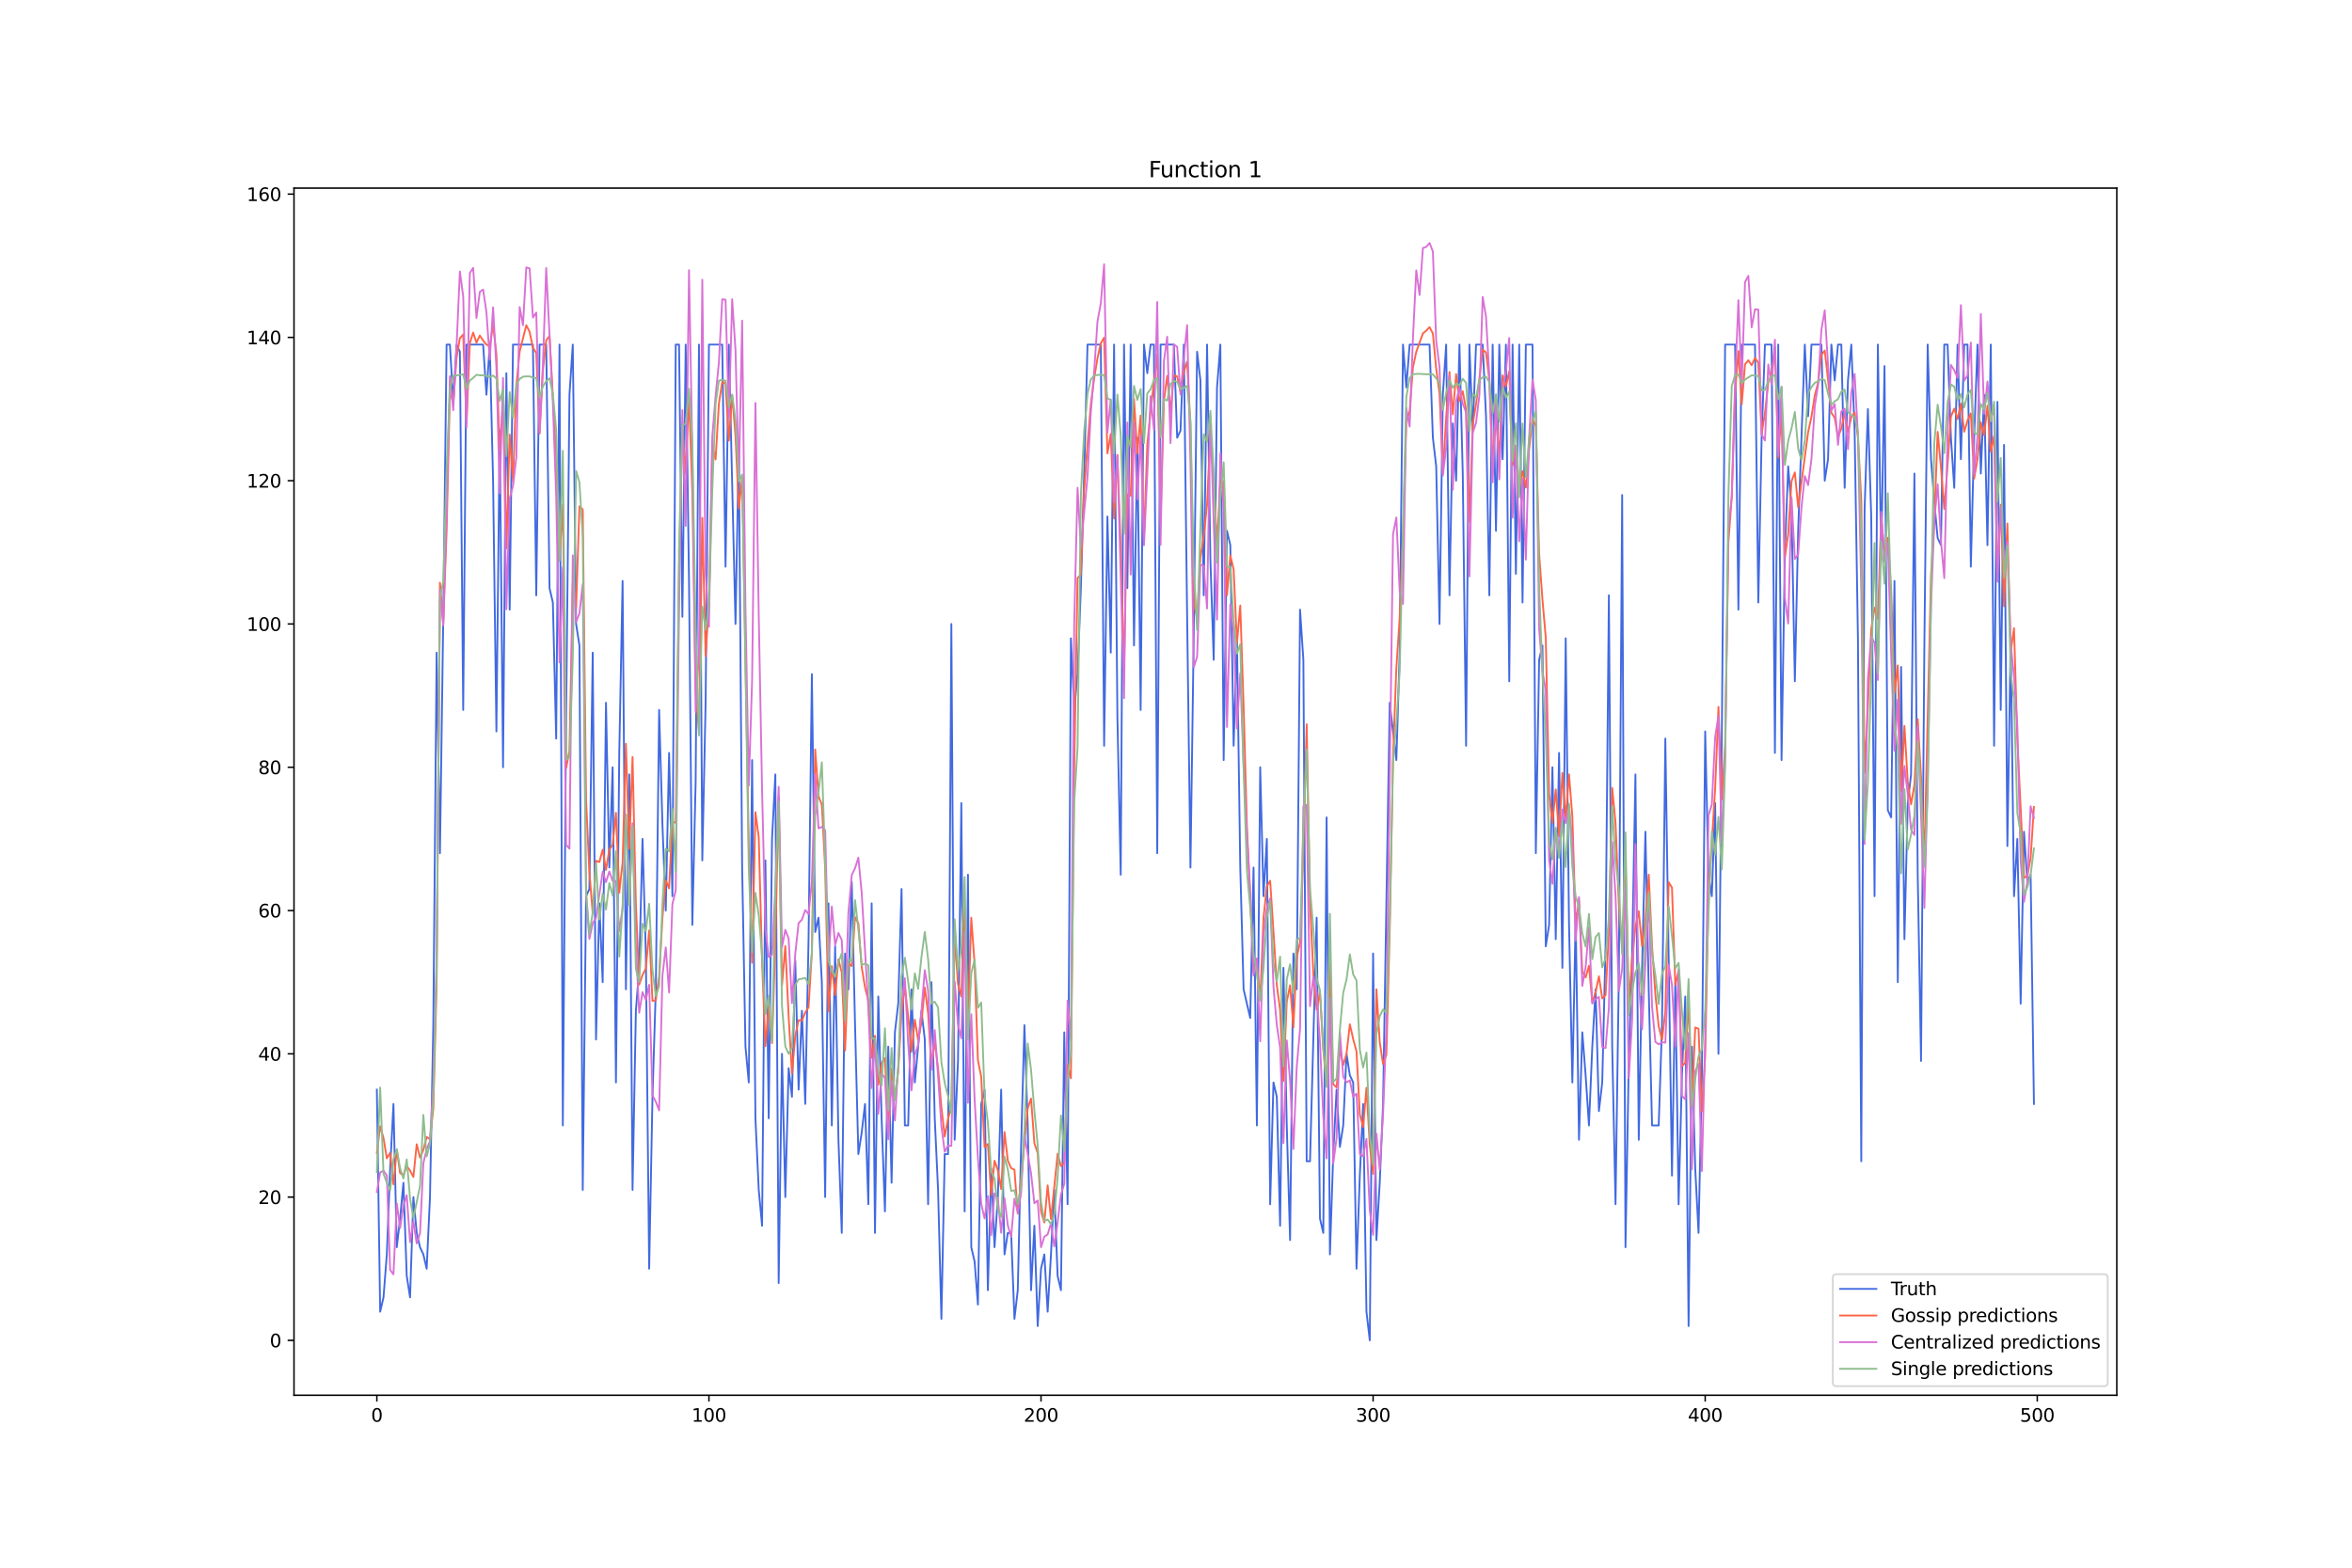 <?xml version="1.0" encoding="utf-8" standalone="no"?>
<!DOCTYPE svg PUBLIC "-//W3C//DTD SVG 1.1//EN"
  "http://www.w3.org/Graphics/SVG/1.1/DTD/svg11.dtd">
<svg xmlns:xlink="http://www.w3.org/1999/xlink" width="1296pt" height="864pt" viewBox="0 0 1296 864" xmlns="http://www.w3.org/2000/svg" version="1.1">
 <defs>
  <style type="text/css">*{stroke-linejoin: round; stroke-linecap: butt}</style>
 </defs>
 <g id="figure_1">
  <g id="patch_1">
   <path d="M 0 864 
L 1296 864 
L 1296 0 
L 0 0 
z
" style="fill: #ffffff"/>
  </g>
  <g id="axes_1">
   <g id="patch_2">
    <path d="M 162 768.96 
L 1166.4 768.96 
L 1166.4 103.68 
L 162 103.68 
z
" style="fill: #ffffff"/>
   </g>
   <g id="matplotlib.axis_1">
    <g id="xtick_1">
     <g id="line2d_1">
      <defs>
       <path id="m0a6cd06c21" d="M 0 0 
L 0 3.5 
" style="stroke: #000000; stroke-width: 0.8"/>
      </defs>
      <g>
       <use xlink:href="#m0a6cd06c21" x="207.655" y="768.96" style="stroke: #000000; stroke-width: 0.8"/>
      </g>
     </g>
     <g id="text_1">
      <!-- 0 -->
      <g transform="translate(204.473 783.558) scale(0.1 -0.1)">
       <defs>
        <path id="DejaVuSans-30" d="M 2034 4250 
Q 1547 4250 1301 3770 
Q 1056 3291 1056 2328 
Q 1056 1369 1301 889 
Q 1547 409 2034 409 
Q 2525 409 2770 889 
Q 3016 1369 3016 2328 
Q 3016 3291 2770 3770 
Q 2525 4250 2034 4250 
z
M 2034 4750 
Q 2819 4750 3233 4129 
Q 3647 3509 3647 2328 
Q 3647 1150 3233 529 
Q 2819 -91 2034 -91 
Q 1250 -91 836 529 
Q 422 1150 422 2328 
Q 422 3509 836 4129 
Q 1250 4750 2034 4750 
z
" transform="scale(0.016)"/>
       </defs>
       <use xlink:href="#DejaVuSans-30"/>
      </g>
     </g>
    </g>
    <g id="xtick_2">
     <g id="line2d_2">
      <g>
       <use xlink:href="#m0a6cd06c21" x="390.639" y="768.96" style="stroke: #000000; stroke-width: 0.8"/>
      </g>
     </g>
     <g id="text_2">
      <!-- 100 -->
      <g transform="translate(381.095 783.558) scale(0.1 -0.1)">
       <defs>
        <path id="DejaVuSans-31" d="M 794 531 
L 1825 531 
L 1825 4091 
L 703 3866 
L 703 4441 
L 1819 4666 
L 2450 4666 
L 2450 531 
L 3481 531 
L 3481 0 
L 794 0 
L 794 531 
z
" transform="scale(0.016)"/>
       </defs>
       <use xlink:href="#DejaVuSans-31"/>
       <use xlink:href="#DejaVuSans-30" x="63.623"/>
       <use xlink:href="#DejaVuSans-30" x="127.246"/>
      </g>
     </g>
    </g>
    <g id="xtick_3">
     <g id="line2d_3">
      <g>
       <use xlink:href="#m0a6cd06c21" x="573.623" y="768.96" style="stroke: #000000; stroke-width: 0.8"/>
      </g>
     </g>
     <g id="text_3">
      <!-- 200 -->
      <g transform="translate(564.079 783.558) scale(0.1 -0.1)">
       <defs>
        <path id="DejaVuSans-32" d="M 1228 531 
L 3431 531 
L 3431 0 
L 469 0 
L 469 531 
Q 828 903 1448 1529 
Q 2069 2156 2228 2338 
Q 2531 2678 2651 2914 
Q 2772 3150 2772 3378 
Q 2772 3750 2511 3984 
Q 2250 4219 1831 4219 
Q 1534 4219 1204 4116 
Q 875 4013 500 3803 
L 500 4441 
Q 881 4594 1212 4672 
Q 1544 4750 1819 4750 
Q 2544 4750 2975 4387 
Q 3406 4025 3406 3419 
Q 3406 3131 3298 2873 
Q 3191 2616 2906 2266 
Q 2828 2175 2409 1742 
Q 1991 1309 1228 531 
z
" transform="scale(0.016)"/>
       </defs>
       <use xlink:href="#DejaVuSans-32"/>
       <use xlink:href="#DejaVuSans-30" x="63.623"/>
       <use xlink:href="#DejaVuSans-30" x="127.246"/>
      </g>
     </g>
    </g>
    <g id="xtick_4">
     <g id="line2d_4">
      <g>
       <use xlink:href="#m0a6cd06c21" x="756.607" y="768.96" style="stroke: #000000; stroke-width: 0.8"/>
      </g>
     </g>
     <g id="text_4">
      <!-- 300 -->
      <g transform="translate(747.063 783.558) scale(0.1 -0.1)">
       <defs>
        <path id="DejaVuSans-33" d="M 2597 2516 
Q 3050 2419 3304 2112 
Q 3559 1806 3559 1356 
Q 3559 666 3084 287 
Q 2609 -91 1734 -91 
Q 1441 -91 1130 -33 
Q 819 25 488 141 
L 488 750 
Q 750 597 1062 519 
Q 1375 441 1716 441 
Q 2309 441 2620 675 
Q 2931 909 2931 1356 
Q 2931 1769 2642 2001 
Q 2353 2234 1838 2234 
L 1294 2234 
L 1294 2753 
L 1863 2753 
Q 2328 2753 2575 2939 
Q 2822 3125 2822 3475 
Q 2822 3834 2567 4026 
Q 2313 4219 1838 4219 
Q 1578 4219 1281 4162 
Q 984 4106 628 3988 
L 628 4550 
Q 988 4650 1302 4700 
Q 1616 4750 1894 4750 
Q 2613 4750 3031 4423 
Q 3450 4097 3450 3541 
Q 3450 3153 3228 2886 
Q 3006 2619 2597 2516 
z
" transform="scale(0.016)"/>
       </defs>
       <use xlink:href="#DejaVuSans-33"/>
       <use xlink:href="#DejaVuSans-30" x="63.623"/>
       <use xlink:href="#DejaVuSans-30" x="127.246"/>
      </g>
     </g>
    </g>
    <g id="xtick_5">
     <g id="line2d_5">
      <g>
       <use xlink:href="#m0a6cd06c21" x="939.591" y="768.96" style="stroke: #000000; stroke-width: 0.8"/>
      </g>
     </g>
     <g id="text_5">
      <!-- 400 -->
      <g transform="translate(930.047 783.558) scale(0.1 -0.1)">
       <defs>
        <path id="DejaVuSans-34" d="M 2419 4116 
L 825 1625 
L 2419 1625 
L 2419 4116 
z
M 2253 4666 
L 3047 4666 
L 3047 1625 
L 3713 1625 
L 3713 1100 
L 3047 1100 
L 3047 0 
L 2419 0 
L 2419 1100 
L 313 1100 
L 313 1709 
L 2253 4666 
z
" transform="scale(0.016)"/>
       </defs>
       <use xlink:href="#DejaVuSans-34"/>
       <use xlink:href="#DejaVuSans-30" x="63.623"/>
       <use xlink:href="#DejaVuSans-30" x="127.246"/>
      </g>
     </g>
    </g>
    <g id="xtick_6">
     <g id="line2d_6">
      <g>
       <use xlink:href="#m0a6cd06c21" x="1122.575" y="768.96" style="stroke: #000000; stroke-width: 0.8"/>
      </g>
     </g>
     <g id="text_6">
      <!-- 500 -->
      <g transform="translate(1113.032 783.558) scale(0.1 -0.1)">
       <defs>
        <path id="DejaVuSans-35" d="M 691 4666 
L 3169 4666 
L 3169 4134 
L 1269 4134 
L 1269 2991 
Q 1406 3038 1543 3061 
Q 1681 3084 1819 3084 
Q 2600 3084 3056 2656 
Q 3513 2228 3513 1497 
Q 3513 744 3044 326 
Q 2575 -91 1722 -91 
Q 1428 -91 1123 -41 
Q 819 9 494 109 
L 494 744 
Q 775 591 1075 516 
Q 1375 441 1709 441 
Q 2250 441 2565 725 
Q 2881 1009 2881 1497 
Q 2881 1984 2565 2268 
Q 2250 2553 1709 2553 
Q 1456 2553 1204 2497 
Q 953 2441 691 2322 
L 691 4666 
z
" transform="scale(0.016)"/>
       </defs>
       <use xlink:href="#DejaVuSans-35"/>
       <use xlink:href="#DejaVuSans-30" x="63.623"/>
       <use xlink:href="#DejaVuSans-30" x="127.246"/>
      </g>
     </g>
    </g>
   </g>
   <g id="matplotlib.axis_2">
    <g id="ytick_1">
     <g id="line2d_7">
      <defs>
       <path id="m64906c54ee" d="M 0 0 
L -3.5 0 
" style="stroke: #000000; stroke-width: 0.8"/>
      </defs>
      <g>
       <use xlink:href="#m64906c54ee" x="162" y="738.72" style="stroke: #000000; stroke-width: 0.8"/>
      </g>
     </g>
     <g id="text_7">
      <!-- 0 -->
      <g transform="translate(148.637 742.519) scale(0.1 -0.1)">
       <use xlink:href="#DejaVuSans-30"/>
      </g>
     </g>
    </g>
    <g id="ytick_2">
     <g id="line2d_8">
      <g>
       <use xlink:href="#m64906c54ee" x="162" y="659.754" style="stroke: #000000; stroke-width: 0.8"/>
      </g>
     </g>
     <g id="text_8">
      <!-- 20 -->
      <g transform="translate(142.275 663.553) scale(0.1 -0.1)">
       <use xlink:href="#DejaVuSans-32"/>
       <use xlink:href="#DejaVuSans-30" x="63.623"/>
      </g>
     </g>
    </g>
    <g id="ytick_3">
     <g id="line2d_9">
      <g>
       <use xlink:href="#m64906c54ee" x="162" y="580.788" style="stroke: #000000; stroke-width: 0.8"/>
      </g>
     </g>
     <g id="text_9">
      <!-- 40 -->
      <g transform="translate(142.275 584.587) scale(0.1 -0.1)">
       <use xlink:href="#DejaVuSans-34"/>
       <use xlink:href="#DejaVuSans-30" x="63.623"/>
      </g>
     </g>
    </g>
    <g id="ytick_4">
     <g id="line2d_10">
      <g>
       <use xlink:href="#m64906c54ee" x="162" y="501.822" style="stroke: #000000; stroke-width: 0.8"/>
      </g>
     </g>
     <g id="text_10">
      <!-- 60 -->
      <g transform="translate(142.275 505.621) scale(0.1 -0.1)">
       <defs>
        <path id="DejaVuSans-36" d="M 2113 2584 
Q 1688 2584 1439 2293 
Q 1191 2003 1191 1497 
Q 1191 994 1439 701 
Q 1688 409 2113 409 
Q 2538 409 2786 701 
Q 3034 994 3034 1497 
Q 3034 2003 2786 2293 
Q 2538 2584 2113 2584 
z
M 3366 4563 
L 3366 3988 
Q 3128 4100 2886 4159 
Q 2644 4219 2406 4219 
Q 1781 4219 1451 3797 
Q 1122 3375 1075 2522 
Q 1259 2794 1537 2939 
Q 1816 3084 2150 3084 
Q 2853 3084 3261 2657 
Q 3669 2231 3669 1497 
Q 3669 778 3244 343 
Q 2819 -91 2113 -91 
Q 1303 -91 875 529 
Q 447 1150 447 2328 
Q 447 3434 972 4092 
Q 1497 4750 2381 4750 
Q 2619 4750 2861 4703 
Q 3103 4656 3366 4563 
z
" transform="scale(0.016)"/>
       </defs>
       <use xlink:href="#DejaVuSans-36"/>
       <use xlink:href="#DejaVuSans-30" x="63.623"/>
      </g>
     </g>
    </g>
    <g id="ytick_5">
     <g id="line2d_11">
      <g>
       <use xlink:href="#m64906c54ee" x="162" y="422.856" style="stroke: #000000; stroke-width: 0.8"/>
      </g>
     </g>
     <g id="text_11">
      <!-- 80 -->
      <g transform="translate(142.275 426.655) scale(0.1 -0.1)">
       <defs>
        <path id="DejaVuSans-38" d="M 2034 2216 
Q 1584 2216 1326 1975 
Q 1069 1734 1069 1313 
Q 1069 891 1326 650 
Q 1584 409 2034 409 
Q 2484 409 2743 651 
Q 3003 894 3003 1313 
Q 3003 1734 2745 1975 
Q 2488 2216 2034 2216 
z
M 1403 2484 
Q 997 2584 770 2862 
Q 544 3141 544 3541 
Q 544 4100 942 4425 
Q 1341 4750 2034 4750 
Q 2731 4750 3128 4425 
Q 3525 4100 3525 3541 
Q 3525 3141 3298 2862 
Q 3072 2584 2669 2484 
Q 3125 2378 3379 2068 
Q 3634 1759 3634 1313 
Q 3634 634 3220 271 
Q 2806 -91 2034 -91 
Q 1263 -91 848 271 
Q 434 634 434 1313 
Q 434 1759 690 2068 
Q 947 2378 1403 2484 
z
M 1172 3481 
Q 1172 3119 1398 2916 
Q 1625 2713 2034 2713 
Q 2441 2713 2670 2916 
Q 2900 3119 2900 3481 
Q 2900 3844 2670 4047 
Q 2441 4250 2034 4250 
Q 1625 4250 1398 4047 
Q 1172 3844 1172 3481 
z
" transform="scale(0.016)"/>
       </defs>
       <use xlink:href="#DejaVuSans-38"/>
       <use xlink:href="#DejaVuSans-30" x="63.623"/>
      </g>
     </g>
    </g>
    <g id="ytick_6">
     <g id="line2d_12">
      <g>
       <use xlink:href="#m64906c54ee" x="162" y="343.889" style="stroke: #000000; stroke-width: 0.8"/>
      </g>
     </g>
     <g id="text_12">
      <!-- 100 -->
      <g transform="translate(135.912 347.689) scale(0.1 -0.1)">
       <use xlink:href="#DejaVuSans-31"/>
       <use xlink:href="#DejaVuSans-30" x="63.623"/>
       <use xlink:href="#DejaVuSans-30" x="127.246"/>
      </g>
     </g>
    </g>
    <g id="ytick_7">
     <g id="line2d_13">
      <g>
       <use xlink:href="#m64906c54ee" x="162" y="264.923" style="stroke: #000000; stroke-width: 0.8"/>
      </g>
     </g>
     <g id="text_13">
      <!-- 120 -->
      <g transform="translate(135.912 268.723) scale(0.1 -0.1)">
       <use xlink:href="#DejaVuSans-31"/>
       <use xlink:href="#DejaVuSans-32" x="63.623"/>
       <use xlink:href="#DejaVuSans-30" x="127.246"/>
      </g>
     </g>
    </g>
    <g id="ytick_8">
     <g id="line2d_14">
      <g>
       <use xlink:href="#m64906c54ee" x="162" y="185.957" style="stroke: #000000; stroke-width: 0.8"/>
      </g>
     </g>
     <g id="text_14">
      <!-- 140 -->
      <g transform="translate(135.912 189.756) scale(0.1 -0.1)">
       <use xlink:href="#DejaVuSans-31"/>
       <use xlink:href="#DejaVuSans-34" x="63.623"/>
       <use xlink:href="#DejaVuSans-30" x="127.246"/>
      </g>
     </g>
    </g>
    <g id="ytick_9">
     <g id="line2d_15">
      <g>
       <use xlink:href="#m64906c54ee" x="162" y="106.991" style="stroke: #000000; stroke-width: 0.8"/>
      </g>
     </g>
     <g id="text_15">
      <!-- 160 -->
      <g transform="translate(135.912 110.79) scale(0.1 -0.1)">
       <use xlink:href="#DejaVuSans-31"/>
       <use xlink:href="#DejaVuSans-36" x="63.623"/>
       <use xlink:href="#DejaVuSans-30" x="127.246"/>
      </g>
     </g>
    </g>
   </g>
   <g id="line2d_16">
    <path d="M 207.655 600.529 
L 209.484 722.927 
L 211.314 715.03 
L 213.144 691.34 
L 214.974 643.961 
L 216.804 608.426 
L 218.634 687.392 
L 220.463 671.599 
L 222.293 651.857 
L 224.123 703.185 
L 225.953 715.03 
L 227.783 659.754 
L 229.613 679.495 
L 231.442 687.392 
L 233.272 691.34 
L 235.102 699.237 
L 236.932 659.754 
L 238.762 564.995 
L 240.592 359.683 
L 242.422 470.235 
L 244.251 339.941 
L 246.081 189.906 
L 247.911 189.906 
L 249.741 221.492 
L 251.571 189.906 
L 253.401 193.854 
L 255.23 391.269 
L 257.06 189.906 
L 266.209 189.906 
L 268.039 217.544 
L 269.869 189.906 
L 271.699 264.923 
L 273.529 403.114 
L 275.359 237.285 
L 277.189 422.856 
L 279.018 205.699 
L 280.848 335.993 
L 282.678 189.906 
L 293.657 189.906 
L 295.487 328.096 
L 297.317 189.906 
L 300.976 189.906 
L 302.806 324.148 
L 304.636 332.045 
L 306.466 407.062 
L 308.296 189.906 
L 310.126 620.271 
L 311.956 395.217 
L 313.785 217.544 
L 315.615 189.906 
L 317.445 343.889 
L 319.275 355.734 
L 321.105 655.806 
L 322.935 493.925 
L 324.764 489.977 
L 326.594 359.683 
L 328.424 572.891 
L 330.254 497.873 
L 332.084 541.305 
L 333.914 387.321 
L 335.743 478.132 
L 337.573 422.856 
L 339.403 596.581 
L 341.233 414.959 
L 343.063 320.2 
L 344.893 545.253 
L 346.723 426.804 
L 348.552 655.806 
L 350.382 557.098 
L 352.212 533.408 
L 354.042 462.339 
L 355.872 525.511 
L 357.702 699.237 
L 359.531 604.478 
L 361.361 545.253 
L 363.191 391.269 
L 365.021 454.442 
L 366.851 501.822 
L 368.681 414.959 
L 370.51 493.925 
L 372.34 189.906 
L 374.17 189.906 
L 376 339.941 
L 377.83 189.906 
L 379.66 320.2 
L 381.489 509.718 
L 383.319 430.752 
L 385.149 189.906 
L 386.979 474.184 
L 388.809 387.321 
L 390.639 189.906 
L 397.958 189.906 
L 399.788 312.303 
L 401.618 189.906 
L 405.277 343.889 
L 407.107 245.182 
L 408.937 478.132 
L 410.767 576.839 
L 412.597 596.581 
L 414.427 418.907 
L 416.256 616.323 
L 418.086 655.806 
L 419.916 675.547 
L 421.746 474.184 
L 423.576 616.323 
L 425.406 462.339 
L 427.236 426.804 
L 429.065 707.134 
L 430.895 580.788 
L 432.725 659.754 
L 434.555 588.684 
L 436.385 604.478 
L 438.215 529.46 
L 440.044 600.529 
L 441.874 557.098 
L 443.704 608.426 
L 445.534 517.615 
L 447.364 371.528 
L 449.194 513.667 
L 451.023 505.77 
L 452.853 541.305 
L 454.683 659.754 
L 456.513 497.873 
L 458.343 620.271 
L 460.173 521.563 
L 462.003 628.167 
L 463.832 679.495 
L 465.662 525.511 
L 467.492 545.253 
L 469.322 486.028 
L 471.152 564.995 
L 472.982 636.064 
L 474.811 624.219 
L 476.641 608.426 
L 478.471 663.702 
L 480.301 497.873 
L 482.131 679.495 
L 483.961 549.201 
L 485.79 616.323 
L 487.62 667.65 
L 489.45 576.839 
L 491.28 651.857 
L 493.11 568.943 
L 494.94 553.15 
L 496.77 489.977 
L 498.599 620.271 
L 500.429 620.271 
L 502.259 545.253 
L 504.089 596.581 
L 507.749 557.098 
L 509.578 572.891 
L 511.408 663.702 
L 513.238 541.305 
L 515.068 616.323 
L 516.898 655.806 
L 518.728 726.875 
L 520.557 636.064 
L 522.387 636.064 
L 524.217 343.889 
L 526.047 628.167 
L 527.877 584.736 
L 529.707 442.597 
L 531.536 667.65 
L 533.366 482.08 
L 535.196 687.392 
L 537.026 695.289 
L 538.856 718.978 
L 540.686 608.426 
L 542.516 600.529 
L 544.345 711.082 
L 546.175 643.961 
L 548.005 687.392 
L 549.835 659.754 
L 551.665 600.529 
L 553.495 691.34 
L 555.324 679.495 
L 557.154 679.495 
L 558.984 726.875 
L 560.814 711.082 
L 562.644 632.116 
L 564.474 564.995 
L 566.303 620.271 
L 568.133 711.082 
L 569.963 675.547 
L 571.793 730.823 
L 573.623 699.237 
L 575.453 691.34 
L 577.283 722.927 
L 579.112 691.34 
L 580.942 655.806 
L 582.772 703.185 
L 584.602 711.082 
L 586.432 568.943 
L 588.262 663.702 
L 590.091 351.786 
L 591.921 391.269 
L 593.751 371.528 
L 595.581 324.148 
L 597.411 260.975 
L 599.241 189.906 
L 606.56 189.906 
L 608.39 411.011 
L 610.22 284.665 
L 612.05 359.683 
L 613.879 189.906 
L 615.709 395.217 
L 617.539 482.08 
L 619.369 189.906 
L 621.199 324.148 
L 623.029 189.906 
L 624.858 355.734 
L 626.688 241.233 
L 628.518 391.269 
L 630.348 189.906 
L 632.178 205.699 
L 634.008 189.906 
L 635.837 189.906 
L 637.667 470.235 
L 639.497 189.906 
L 646.817 189.906 
L 648.646 241.233 
L 650.476 237.285 
L 652.306 189.906 
L 654.136 339.941 
L 655.966 478.132 
L 657.796 347.838 
L 659.625 193.854 
L 661.455 209.647 
L 663.285 328.096 
L 665.115 189.906 
L 666.945 308.355 
L 668.775 363.631 
L 670.604 213.595 
L 672.434 189.906 
L 674.264 418.907 
L 676.094 292.561 
L 677.924 300.458 
L 679.754 411.011 
L 681.583 351.786 
L 683.413 478.132 
L 685.243 545.253 
L 688.903 561.046 
L 690.733 478.132 
L 692.563 620.271 
L 694.392 422.856 
L 696.222 493.925 
L 698.052 462.339 
L 699.882 663.702 
L 701.712 596.581 
L 703.542 604.478 
L 705.371 675.547 
L 707.201 533.408 
L 709.031 620.271 
L 710.861 683.444 
L 712.691 525.511 
L 714.521 545.253 
L 716.35 335.993 
L 718.18 363.631 
L 720.01 640.012 
L 721.84 640.012 
L 725.5 505.77 
L 727.33 671.599 
L 729.159 679.495 
L 730.989 450.494 
L 732.819 691.34 
L 734.649 636.064 
L 736.479 600.529 
L 738.309 632.116 
L 740.138 620.271 
L 741.968 580.788 
L 743.798 592.633 
L 745.628 596.581 
L 747.458 699.237 
L 749.288 647.909 
L 751.117 608.426 
L 752.947 722.927 
L 754.777 738.72 
L 756.607 525.511 
L 758.437 683.444 
L 760.267 651.857 
L 762.097 608.426 
L 765.756 387.321 
L 769.416 418.907 
L 771.246 359.683 
L 773.076 189.906 
L 774.905 213.595 
L 776.735 189.906 
L 787.714 189.906 
L 789.544 241.233 
L 791.374 257.027 
L 793.204 343.889 
L 795.034 217.544 
L 796.864 189.906 
L 798.693 328.096 
L 800.523 233.337 
L 802.353 264.923 
L 804.183 189.906 
L 806.013 260.975 
L 807.843 411.011 
L 809.672 189.906 
L 811.502 237.285 
L 813.332 189.906 
L 816.992 189.906 
L 818.822 229.389 
L 820.651 328.096 
L 822.481 189.906 
L 824.311 292.561 
L 826.141 189.906 
L 827.971 253.078 
L 829.801 189.906 
L 831.63 375.476 
L 833.46 189.906 
L 835.29 316.251 
L 837.12 189.906 
L 838.95 332.045 
L 840.78 189.906 
L 844.439 189.906 
L 846.269 470.235 
L 848.099 363.631 
L 849.929 355.734 
L 851.759 521.563 
L 853.589 509.718 
L 855.418 422.856 
L 857.248 517.615 
L 859.078 414.959 
L 860.908 533.408 
L 862.738 351.786 
L 864.568 509.718 
L 866.397 596.581 
L 868.227 505.77 
L 870.057 628.167 
L 871.887 568.943 
L 873.717 592.633 
L 875.547 620.271 
L 877.377 576.839 
L 879.206 545.253 
L 881.036 612.374 
L 882.866 596.581 
L 884.696 521.563 
L 886.526 328.096 
L 888.356 576.839 
L 890.185 663.702 
L 892.015 537.356 
L 893.845 272.82 
L 895.675 687.392 
L 897.505 584.736 
L 899.335 525.511 
L 901.164 426.804 
L 902.994 628.167 
L 904.824 533.408 
L 906.654 458.39 
L 908.484 545.253 
L 910.314 620.271 
L 913.973 620.271 
L 915.803 564.995 
L 917.633 407.062 
L 921.293 647.909 
L 923.123 541.305 
L 924.952 663.702 
L 926.782 592.633 
L 928.612 549.201 
L 930.442 730.823 
L 932.272 576.839 
L 934.102 643.961 
L 935.931 679.495 
L 937.761 592.633 
L 939.591 403.114 
L 941.421 482.08 
L 943.251 493.925 
L 945.081 442.597 
L 946.911 580.788 
L 948.74 407.062 
L 950.57 189.906 
L 956.06 189.906 
L 957.89 335.993 
L 959.719 189.906 
L 967.039 189.906 
L 968.869 332.045 
L 970.698 241.233 
L 972.528 189.906 
L 976.188 189.906 
L 978.018 414.959 
L 979.848 189.906 
L 981.678 418.907 
L 983.507 304.406 
L 985.337 257.027 
L 987.167 280.717 
L 988.997 375.476 
L 990.827 292.561 
L 994.486 189.906 
L 996.316 229.389 
L 998.146 189.906 
L 1003.636 189.906 
L 1005.465 264.923 
L 1007.295 253.078 
L 1009.125 189.906 
L 1010.955 209.647 
L 1012.785 189.906 
L 1014.615 189.906 
L 1016.444 268.872 
L 1018.274 209.647 
L 1020.104 189.906 
L 1021.934 237.285 
L 1023.764 351.786 
L 1025.594 640.012 
L 1027.424 280.717 
L 1029.253 225.44 
L 1031.083 284.665 
L 1032.913 493.925 
L 1034.743 189.906 
L 1036.573 308.355 
L 1038.403 201.75 
L 1040.232 446.545 
L 1042.062 450.494 
L 1043.892 320.2 
L 1045.722 541.305 
L 1047.552 367.579 
L 1049.382 517.615 
L 1051.211 442.597 
L 1053.041 426.804 
L 1054.871 260.975 
L 1056.701 482.08 
L 1058.531 584.736 
L 1060.361 355.734 
L 1062.191 189.906 
L 1064.02 253.078 
L 1065.85 276.768 
L 1067.68 296.51 
L 1069.51 300.458 
L 1071.34 189.906 
L 1073.17 189.906 
L 1074.999 241.233 
L 1076.829 268.872 
L 1078.659 189.906 
L 1080.489 253.078 
L 1082.319 189.906 
L 1084.149 189.906 
L 1085.978 312.303 
L 1087.808 241.233 
L 1089.638 189.906 
L 1091.468 260.975 
L 1093.298 217.544 
L 1095.128 300.458 
L 1096.958 189.906 
L 1098.787 411.011 
L 1100.617 221.492 
L 1102.447 391.269 
L 1104.277 245.182 
L 1106.107 466.287 
L 1107.937 351.786 
L 1109.766 493.925 
L 1111.596 462.339 
L 1113.426 553.15 
L 1115.256 458.39 
L 1117.086 486.028 
L 1118.916 482.08 
L 1120.745 608.426 
L 1120.745 608.426 
" clip-path="url(#p2a00110273)" style="fill: none; stroke: #4169e1; stroke-linecap: square"/>
   </g>
   <g id="line2d_17">
    <path d="M 207.655 635.462 
L 209.484 620.741 
L 211.314 627.159 
L 213.144 638.39 
L 214.974 635.346 
L 216.804 652.699 
L 218.634 633.675 
L 220.463 646.553 
L 222.293 647.681 
L 224.123 642.564 
L 225.953 645.149 
L 227.783 648.665 
L 229.613 630.623 
L 231.442 638.003 
L 233.272 633.771 
L 235.102 626.659 
L 236.932 627.857 
L 238.762 610.956 
L 240.592 542.132 
L 242.422 321.142 
L 244.251 343.308 
L 246.081 292.904 
L 247.911 215.577 
L 249.741 222.224 
L 251.571 197.279 
L 253.401 186.441 
L 255.23 184.333 
L 257.06 233.204 
L 258.89 189.109 
L 260.72 183.27 
L 262.55 188.864 
L 264.38 184.914 
L 266.209 187.669 
L 268.039 189.932 
L 269.869 190.812 
L 271.699 178.887 
L 273.529 195.2 
L 275.359 248.627 
L 277.189 219.911 
L 279.018 302.225 
L 280.848 239.513 
L 282.678 265.359 
L 284.508 212.708 
L 286.338 193.837 
L 289.997 179.231 
L 291.827 182.878 
L 293.657 191.707 
L 295.487 194.472 
L 297.317 238.944 
L 299.147 204.186 
L 300.976 187.537 
L 302.806 185.152 
L 306.466 251.625 
L 308.296 308.452 
L 310.126 277.984 
L 311.956 423.358 
L 313.785 413.65 
L 315.615 321.372 
L 317.445 335.065 
L 319.275 279.05 
L 321.105 280.75 
L 322.935 440.752 
L 324.764 480.612 
L 326.594 503.275 
L 328.424 474.382 
L 330.254 475.077 
L 332.084 468.274 
L 333.914 479.5 
L 335.743 468.398 
L 337.573 465.464 
L 339.403 447.981 
L 341.233 491.978 
L 343.063 475.371 
L 344.893 409.934 
L 346.723 467.752 
L 348.552 417.214 
L 350.382 498.062 
L 352.212 542.658 
L 354.042 537.335 
L 355.872 533.816 
L 357.702 512.795 
L 359.531 551.663 
L 361.361 551.253 
L 363.191 538.036 
L 365.021 505.886 
L 366.851 485.138 
L 368.681 489.615 
L 370.51 452.943 
L 372.34 453.476 
L 374.17 314.892 
L 376 235.234 
L 377.83 261.001 
L 379.66 217.872 
L 381.489 272.001 
L 383.319 380.215 
L 385.149 403.319 
L 386.979 285.408 
L 388.809 361.61 
L 390.639 332.414 
L 392.469 245.262 
L 394.298 253.226 
L 396.128 222.423 
L 397.958 210.52 
L 399.788 211.369 
L 401.618 242.841 
L 403.448 217.825 
L 405.277 240.129 
L 407.107 280.234 
L 408.937 263.186 
L 412.597 466.517 
L 414.427 530.588 
L 416.256 447.603 
L 418.086 461.484 
L 419.916 529.996 
L 421.746 576.63 
L 423.576 554.587 
L 425.406 574.88 
L 427.236 519.246 
L 429.065 439.037 
L 430.895 542.958 
L 432.725 521.446 
L 434.555 560.078 
L 436.385 591.656 
L 438.215 570.904 
L 440.044 562.26 
L 441.874 562.451 
L 443.704 558.035 
L 445.534 555.131 
L 447.364 524.688 
L 449.194 413.066 
L 451.023 438.724 
L 452.853 443.535 
L 454.683 478.408 
L 456.513 557.458 
L 458.343 532.478 
L 460.173 548.472 
L 462.003 528.701 
L 463.832 536.105 
L 465.662 578.966 
L 467.492 531.027 
L 469.322 532.41 
L 471.152 505.446 
L 472.982 508.907 
L 474.811 533.013 
L 476.641 544.109 
L 478.471 551.545 
L 480.301 582.964 
L 482.131 570.845 
L 483.961 597.814 
L 485.79 585.877 
L 487.62 583.136 
L 489.45 623.138 
L 491.28 588.8 
L 493.11 605.753 
L 494.94 590.196 
L 496.77 558.415 
L 498.599 543.929 
L 500.429 560.163 
L 502.259 579.604 
L 504.089 561.971 
L 505.919 573.307 
L 507.749 563.596 
L 509.578 544.221 
L 511.408 558.48 
L 513.238 588.43 
L 515.068 573.804 
L 516.898 588.731 
L 518.728 610.127 
L 520.557 626.391 
L 522.387 616.65 
L 524.217 610.061 
L 526.047 516.151 
L 527.877 542.378 
L 529.707 549.234 
L 531.536 498.38 
L 533.366 563.795 
L 535.196 505.776 
L 537.026 531.159 
L 538.856 584.459 
L 540.686 593.469 
L 542.516 632.283 
L 544.345 630.488 
L 546.175 658.591 
L 548.005 639.754 
L 549.835 644.932 
L 551.665 655.344 
L 553.495 623.906 
L 555.324 639.635 
L 557.154 643.807 
L 558.984 644.667 
L 560.814 668.834 
L 566.303 610.807 
L 568.133 605.436 
L 569.963 630.096 
L 571.793 635.419 
L 573.623 667.678 
L 575.453 673.751 
L 577.283 653.285 
L 579.112 671.927 
L 582.772 635.924 
L 584.602 642.724 
L 586.432 640.939 
L 588.262 586.922 
L 590.091 594.262 
L 591.921 422.966 
L 593.751 318.619 
L 595.581 316.57 
L 597.411 269.849 
L 599.241 245.264 
L 601.07 222.834 
L 602.9 208.548 
L 604.73 197.5 
L 606.56 189.152 
L 608.39 186.104 
L 610.22 249.891 
L 612.05 239.189 
L 613.879 285.796 
L 615.709 250.73 
L 617.539 301.136 
L 619.369 370.114 
L 621.199 272.481 
L 623.029 273.238 
L 624.858 219.917 
L 626.688 249.84 
L 628.518 229.029 
L 630.348 296.627 
L 632.178 244.884 
L 634.008 226.761 
L 635.837 210.507 
L 637.667 195.364 
L 639.497 287.585 
L 641.327 221.091 
L 643.157 207.127 
L 644.987 226.944 
L 646.817 206.871 
L 648.646 207.502 
L 650.476 216.017 
L 652.306 204.869 
L 654.136 199.325 
L 655.966 234.506 
L 657.796 332.169 
L 659.625 340.556 
L 661.455 307.308 
L 663.285 295.572 
L 665.115 278.11 
L 666.945 237.664 
L 668.775 264.095 
L 670.604 300.655 
L 672.434 264.343 
L 674.264 265.423 
L 676.094 328.06 
L 677.924 306.142 
L 679.754 313.72 
L 681.583 354.415 
L 683.413 333.715 
L 685.243 389.029 
L 687.073 455.297 
L 690.733 535.972 
L 692.563 530.689 
L 694.392 551.196 
L 696.222 505.902 
L 698.052 488.49 
L 699.882 485.44 
L 701.712 513.327 
L 703.542 542.928 
L 705.371 556.511 
L 707.201 595.779 
L 709.031 552.107 
L 710.861 543.034 
L 712.691 566.307 
L 714.521 527.523 
L 716.35 519.485 
L 718.18 469.493 
L 720.01 399.165 
L 721.84 497.032 
L 723.67 536.572 
L 725.5 556.382 
L 727.33 546.823 
L 729.159 578.625 
L 730.989 596.851 
L 732.819 531.637 
L 734.649 597.544 
L 736.479 599.277 
L 738.309 578.08 
L 740.138 587.066 
L 741.968 580.777 
L 743.798 564.5 
L 745.628 572.647 
L 747.458 579.425 
L 749.288 614.369 
L 751.117 621.078 
L 752.947 599.52 
L 754.777 631.106 
L 756.607 646.984 
L 758.437 545.235 
L 760.267 574.317 
L 762.097 586.49 
L 763.926 581.274 
L 765.756 512.993 
L 767.586 417.202 
L 769.416 368.213 
L 771.246 340.62 
L 773.076 293.772 
L 774.905 231.894 
L 776.735 226.792 
L 778.565 202.409 
L 780.395 193.872 
L 784.055 183.773 
L 785.884 182.239 
L 787.714 180.287 
L 789.544 183.825 
L 791.374 203.234 
L 793.204 216.774 
L 795.034 260.553 
L 796.864 230.104 
L 798.693 204.971 
L 800.523 228.359 
L 802.353 206.17 
L 804.183 221.078 
L 806.013 215.645 
L 807.843 225.928 
L 809.672 287.53 
L 811.502 233.687 
L 813.332 222.816 
L 815.162 208.842 
L 816.992 192.714 
L 818.822 194.239 
L 820.651 209.376 
L 822.481 255.265 
L 824.311 229.697 
L 826.141 251.889 
L 827.971 206.865 
L 829.801 212.873 
L 831.63 204.615 
L 833.46 256.383 
L 835.29 245.62 
L 837.12 269.609 
L 838.95 259.674 
L 840.78 268.709 
L 842.61 247.175 
L 844.439 230.863 
L 846.269 234.959 
L 848.099 305.303 
L 849.929 330.432 
L 851.759 351.639 
L 853.589 437.761 
L 855.418 453.525 
L 857.248 435.082 
L 859.078 460.767 
L 860.908 425.963 
L 862.738 451.343 
L 864.568 426.8 
L 866.397 450.009 
L 868.227 509.505 
L 870.057 496.302 
L 871.887 535.414 
L 873.717 538.706 
L 875.547 532.268 
L 877.377 552.403 
L 879.206 546.856 
L 881.036 538.071 
L 882.866 550.3 
L 884.696 548.504 
L 886.526 513.488 
L 888.356 434.244 
L 890.185 453.53 
L 892.015 498.228 
L 893.845 522.315 
L 895.675 473.039 
L 897.505 553.185 
L 899.335 528.768 
L 901.164 510.725 
L 902.994 502.21 
L 904.824 521.582 
L 906.654 506.87 
L 908.484 482.035 
L 910.314 521.325 
L 912.144 548.061 
L 913.973 565.624 
L 915.803 573.072 
L 917.633 557.791 
L 919.463 486.177 
L 921.293 489.204 
L 923.123 542.796 
L 924.952 535.125 
L 926.782 587.662 
L 928.612 585.638 
L 930.442 551.354 
L 932.272 609.299 
L 934.102 566.276 
L 935.931 566.977 
L 937.761 612.621 
L 939.591 582.177 
L 941.421 494.253 
L 945.081 434.537 
L 946.911 389.564 
L 948.74 440.356 
L 950.57 410.693 
L 952.4 298.697 
L 954.23 273.958 
L 956.06 216.547 
L 957.89 193.446 
L 959.719 222.803 
L 961.549 200.778 
L 963.379 198.549 
L 965.209 201.293 
L 967.039 197.243 
L 968.869 199.88 
L 970.698 239.115 
L 972.528 227.606 
L 974.358 210.77 
L 976.188 206.042 
L 978.018 191.521 
L 979.848 252.331 
L 981.678 227.338 
L 983.507 307.215 
L 985.337 294.327 
L 987.167 265.194 
L 988.997 260.357 
L 990.827 279.504 
L 996.316 238.169 
L 998.146 229.746 
L 999.976 217.987 
L 1001.806 210.92 
L 1003.636 195.639 
L 1005.465 193.172 
L 1007.295 209.362 
L 1009.125 227.504 
L 1010.955 230.227 
L 1012.785 240.937 
L 1014.615 236.178 
L 1016.444 227.768 
L 1018.274 238.059 
L 1020.104 230.003 
L 1021.934 227.372 
L 1023.764 240.712 
L 1025.594 275.654 
L 1027.424 425.934 
L 1029.253 389.469 
L 1031.083 346.744 
L 1032.913 334.918 
L 1034.743 340.993 
L 1036.573 285.309 
L 1038.403 304.651 
L 1040.232 296.405 
L 1042.062 325.279 
L 1043.892 381.91 
L 1045.722 366.703 
L 1047.552 435.794 
L 1049.382 400.052 
L 1051.211 431.127 
L 1053.041 443.288 
L 1054.871 432.554 
L 1056.701 396.336 
L 1058.531 427.973 
L 1060.361 473.669 
L 1064.02 317.117 
L 1065.85 286.91 
L 1067.68 238.025 
L 1069.51 257.592 
L 1071.34 280.501 
L 1073.17 256.174 
L 1074.999 229.678 
L 1076.829 225.198 
L 1078.659 231.002 
L 1080.489 222.486 
L 1082.319 237.94 
L 1084.149 231.742 
L 1085.978 227.799 
L 1087.808 263.711 
L 1089.638 253.119 
L 1091.468 232.785 
L 1093.298 239.78 
L 1095.128 223.583 
L 1096.958 248.99 
L 1098.787 240.256 
L 1100.617 317.039 
L 1102.447 278.173 
L 1104.277 334.185 
L 1106.107 288.485 
L 1107.937 359.075 
L 1109.766 346.21 
L 1111.596 407.196 
L 1115.256 483.746 
L 1117.086 482.788 
L 1118.916 473.011 
L 1120.745 444.743 
L 1120.745 444.743 
" clip-path="url(#p2a00110273)" style="fill: none; stroke: #ff6347; stroke-linecap: square"/>
   </g>
   <g id="line2d_18">
    <path d="M 207.655 656.939 
L 209.484 646.182 
L 211.314 645.217 
L 213.144 647.819 
L 214.974 699.878 
L 216.804 702.342 
L 218.634 663.219 
L 220.463 676.837 
L 222.293 664.509 
L 224.123 658.742 
L 225.953 684.645 
L 227.783 673.079 
L 229.613 685.301 
L 231.442 679.653 
L 233.272 641.137 
L 235.102 633.327 
L 236.932 628.964 
L 238.762 597.154 
L 240.592 528.33 
L 242.422 325.192 
L 244.251 344.663 
L 246.081 282.665 
L 247.911 207.355 
L 249.741 226.097 
L 251.571 190.986 
L 253.401 149.622 
L 255.23 163.257 
L 257.06 235.564 
L 258.89 150.508 
L 260.72 147.628 
L 262.55 175.268 
L 264.38 160.865 
L 266.209 159.575 
L 268.039 172.063 
L 269.869 198.19 
L 271.699 169.338 
L 273.529 202.439 
L 275.359 271.959 
L 277.189 208.307 
L 279.018 335.789 
L 280.848 274.673 
L 282.678 267.741 
L 284.508 251.96 
L 286.338 169.225 
L 288.168 179.267 
L 289.997 147.376 
L 291.827 147.935 
L 293.657 174.975 
L 295.487 172.289 
L 297.317 238.563 
L 299.147 201.251 
L 300.976 147.758 
L 304.636 221.9 
L 306.466 273.304 
L 308.296 365.111 
L 310.126 312.744 
L 311.956 465.603 
L 313.785 467.717 
L 315.615 306.056 
L 317.445 342.775 
L 319.275 338.005 
L 321.105 321.931 
L 322.935 493.1 
L 324.764 517.479 
L 326.594 508.836 
L 328.424 505.797 
L 332.084 480.345 
L 333.914 486.219 
L 335.743 480.291 
L 337.573 485.488 
L 339.403 485.503 
L 341.233 513.175 
L 343.063 500.395 
L 344.893 449.067 
L 346.723 498.83 
L 348.552 453.733 
L 350.382 520.928 
L 352.212 558.144 
L 354.042 546.79 
L 355.872 551.074 
L 357.702 542.749 
L 359.531 603.628 
L 361.361 607.217 
L 363.191 611.971 
L 365.021 537.691 
L 366.851 522.105 
L 368.681 546.986 
L 370.51 498.213 
L 372.34 490.687 
L 374.17 334.698 
L 376 226.022 
L 377.83 289.824 
L 379.66 148.913 
L 381.489 248.938 
L 383.319 392.38 
L 385.149 359.534 
L 386.979 154.157 
L 388.809 316.474 
L 390.639 345.424 
L 392.469 240.931 
L 394.298 218.282 
L 396.128 199.712 
L 397.958 164.956 
L 399.788 165.189 
L 401.618 229.876 
L 403.448 164.885 
L 405.277 192.944 
L 407.107 264.579 
L 408.937 176.719 
L 410.767 335.1 
L 412.597 432.955 
L 414.427 374.828 
L 416.256 222.087 
L 418.086 339.089 
L 419.916 435.301 
L 421.746 511.62 
L 423.576 527.472 
L 425.406 526.099 
L 427.236 489.353 
L 429.065 433.625 
L 430.895 521.991 
L 432.725 512.499 
L 434.555 517.251 
L 436.385 552.849 
L 438.215 525.575 
L 440.044 508.74 
L 441.874 506.845 
L 443.704 501.574 
L 445.534 503.787 
L 447.364 485.817 
L 449.194 426.732 
L 451.023 456.522 
L 452.853 455.742 
L 454.683 457.511 
L 456.513 530.141 
L 458.343 499.608 
L 460.173 520.913 
L 462.003 514.211 
L 463.832 518.097 
L 465.662 556.575 
L 467.492 503.029 
L 469.322 482.276 
L 471.152 478.479 
L 472.982 472.686 
L 474.811 492.046 
L 478.471 555.384 
L 480.301 599.632 
L 482.131 574.171 
L 483.961 613.916 
L 485.79 591.832 
L 487.62 593.88 
L 489.45 627.93 
L 491.28 595.936 
L 493.11 617.521 
L 494.94 587.631 
L 496.77 553.135 
L 498.599 539.15 
L 500.429 575.102 
L 502.259 600.917 
L 504.089 581.229 
L 505.919 575.981 
L 507.749 557.093 
L 509.578 534.703 
L 511.408 545.866 
L 513.238 589.519 
L 515.068 567.765 
L 516.898 593.022 
L 518.728 620.662 
L 520.557 634.795 
L 522.387 631.375 
L 524.217 631.571 
L 526.047 540.939 
L 527.877 564.77 
L 529.707 572.202 
L 531.536 513.473 
L 533.366 607.811 
L 535.196 559.009 
L 537.026 605.882 
L 538.856 638.242 
L 540.686 663.543 
L 542.516 671.503 
L 544.345 659.226 
L 546.175 680.647 
L 548.005 657.695 
L 549.835 660.601 
L 551.665 679.423 
L 553.495 660.366 
L 555.324 675.344 
L 557.154 681.668 
L 558.984 660.648 
L 560.814 668.215 
L 562.644 657.617 
L 564.474 625.419 
L 568.133 646.708 
L 569.963 663.167 
L 571.793 661.659 
L 573.623 687.386 
L 575.453 681.567 
L 577.283 680.308 
L 579.112 674.285 
L 580.942 686.953 
L 582.772 673.692 
L 584.602 658.415 
L 586.432 652.416 
L 588.262 551.457 
L 590.091 573.333 
L 591.921 343.041 
L 593.751 268.796 
L 595.581 302 
L 599.241 262.647 
L 601.07 227.206 
L 602.9 204.902 
L 604.73 177.13 
L 606.56 167.19 
L 608.39 145.683 
L 610.22 238.336 
L 612.05 220.154 
L 613.879 276.79 
L 615.709 251.196 
L 619.369 384.819 
L 621.199 232.854 
L 623.029 316.635 
L 624.858 232.802 
L 626.688 275.273 
L 628.518 239.8 
L 630.348 300.508 
L 632.178 261.219 
L 634.008 218.342 
L 635.837 236.884 
L 637.667 166.414 
L 639.497 300.302 
L 641.327 199.198 
L 643.157 185.594 
L 644.987 244.237 
L 646.817 189.839 
L 648.646 191.161 
L 650.476 217.409 
L 652.306 197.139 
L 654.136 179.192 
L 655.966 255.352 
L 657.796 367.649 
L 659.625 362.042 
L 661.455 311.255 
L 663.285 311.84 
L 665.115 335.341 
L 666.945 229.942 
L 668.775 287.848 
L 670.604 341.52 
L 672.434 249.808 
L 674.264 281.116 
L 676.094 400.692 
L 677.924 333.062 
L 679.754 348.475 
L 681.583 401.498 
L 683.413 371.066 
L 685.243 421.834 
L 687.073 459.554 
L 688.903 491.016 
L 690.733 537.609 
L 692.563 528.217 
L 694.392 573.913 
L 696.222 515.833 
L 698.052 500.278 
L 699.882 495.163 
L 701.712 543.909 
L 703.542 564.845 
L 705.371 577.349 
L 707.201 630.063 
L 709.031 573.418 
L 710.861 595.712 
L 712.691 633.239 
L 714.521 588.208 
L 716.35 567.201 
L 718.18 444.324 
L 720.01 443.63 
L 721.84 554.528 
L 723.67 538.333 
L 725.5 547.471 
L 727.33 574.644 
L 729.159 615.118 
L 730.989 638.39 
L 732.819 550.068 
L 734.649 641.301 
L 736.479 627.206 
L 738.309 568.742 
L 740.138 593.407 
L 741.968 596.503 
L 743.798 595.463 
L 745.628 604.541 
L 747.458 602.74 
L 749.288 636.013 
L 751.117 637.286 
L 752.947 627.66 
L 754.777 667.105 
L 756.607 680.625 
L 758.437 624.814 
L 760.267 644.644 
L 762.097 613.895 
L 763.926 566.601 
L 767.586 294.475 
L 769.416 285.197 
L 771.246 325.807 
L 773.076 332.827 
L 774.905 224.847 
L 776.735 235.084 
L 778.565 186.084 
L 780.395 149.021 
L 782.225 162.565 
L 784.055 136.689 
L 785.884 136.068 
L 787.714 133.92 
L 789.544 138.626 
L 791.374 187.879 
L 793.204 202.172 
L 795.034 262.129 
L 796.864 246.521 
L 798.693 206.961 
L 800.523 269.931 
L 802.353 221.228 
L 804.183 213.74 
L 806.013 222.492 
L 807.843 227.242 
L 809.672 317.682 
L 811.502 238.521 
L 813.332 233.103 
L 815.162 217.851 
L 816.992 163.686 
L 818.822 174.546 
L 820.651 207.247 
L 822.481 265.842 
L 824.311 221.167 
L 826.141 264.231 
L 827.971 216.012 
L 829.801 204.146 
L 831.63 186.297 
L 833.46 285.268 
L 835.29 245.544 
L 837.12 298.365 
L 838.95 263.712 
L 840.78 308.421 
L 842.61 240.446 
L 844.439 209.18 
L 846.269 220.632 
L 848.099 346.478 
L 849.929 369.953 
L 851.759 380.657 
L 853.589 474.169 
L 855.418 487.117 
L 857.248 457.216 
L 859.078 469.218 
L 860.908 446.146 
L 862.738 453.581 
L 864.568 444.557 
L 866.397 463.639 
L 868.227 518.452 
L 870.057 494.438 
L 871.887 543.382 
L 873.717 532.849 
L 875.547 511.091 
L 877.377 553.086 
L 879.206 550.543 
L 881.036 549.472 
L 882.866 577.034 
L 884.696 577.621 
L 886.526 555.556 
L 888.356 464.035 
L 890.185 493.548 
L 892.015 546.112 
L 893.845 533.927 
L 895.675 488.352 
L 897.505 594.246 
L 899.335 561.841 
L 901.164 465.202 
L 902.994 541.15 
L 904.824 567.271 
L 908.484 494.596 
L 910.314 554.869 
L 912.144 574.196 
L 913.973 575.595 
L 915.803 574.362 
L 917.633 574.667 
L 919.463 531.64 
L 921.293 542.917 
L 923.123 576.782 
L 924.952 534.012 
L 926.782 603.962 
L 928.612 605.9 
L 930.442 569.368 
L 932.272 644.462 
L 934.102 590.371 
L 935.931 586.347 
L 937.761 645.42 
L 939.591 572.669 
L 941.421 449.407 
L 943.251 443.445 
L 945.081 406.306 
L 946.911 394.484 
L 948.74 464.786 
L 950.57 417.982 
L 952.4 291.632 
L 954.23 273.821 
L 956.06 211.582 
L 957.89 165.464 
L 959.719 212.914 
L 961.549 155.499 
L 963.379 152.03 
L 965.209 180.419 
L 967.039 170.487 
L 968.869 170.623 
L 970.698 239.493 
L 972.528 242.774 
L 974.358 200.848 
L 976.188 212.082 
L 978.018 187.208 
L 979.848 250.997 
L 981.678 213.281 
L 983.507 329.546 
L 985.337 343.639 
L 987.167 274.113 
L 988.997 308.065 
L 990.827 305.54 
L 992.657 279.552 
L 994.486 262.396 
L 996.316 267.339 
L 998.146 253.034 
L 999.976 223.856 
L 1001.806 212.089 
L 1003.636 181.67 
L 1005.465 171.039 
L 1007.295 201.443 
L 1009.125 226.187 
L 1010.955 222.773 
L 1012.785 245.177 
L 1014.615 226.765 
L 1016.444 225.236 
L 1018.274 247.546 
L 1020.104 216.403 
L 1021.934 206.019 
L 1023.764 240.158 
L 1025.594 325.638 
L 1027.424 465.184 
L 1029.253 374.214 
L 1031.083 350.856 
L 1032.913 354.321 
L 1034.743 374.777 
L 1036.573 282.102 
L 1038.403 309.836 
L 1040.232 299.093 
L 1042.062 360.397 
L 1043.892 413.746 
L 1045.722 385.525 
L 1047.552 454.077 
L 1049.382 422.132 
L 1051.211 437.607 
L 1053.041 457.287 
L 1054.871 460.197 
L 1056.701 400.472 
L 1058.531 448.933 
L 1060.361 500.345 
L 1062.191 431.337 
L 1064.02 334.18 
L 1065.85 286.797 
L 1067.68 266.951 
L 1069.51 298.154 
L 1071.34 318.641 
L 1073.17 238.384 
L 1074.999 201.125 
L 1076.829 204.021 
L 1078.659 208.327 
L 1080.489 168.148 
L 1082.319 209.785 
L 1084.149 206.926 
L 1085.978 188.799 
L 1087.808 261.508 
L 1089.638 240.567 
L 1091.468 173.031 
L 1093.298 228.087 
L 1095.128 210.267 
L 1096.958 230.972 
L 1098.787 225.205 
L 1100.617 320.641 
L 1102.447 279.52 
L 1104.277 312.207 
L 1106.107 298.524 
L 1107.937 355.48 
L 1109.766 372.426 
L 1111.596 400.479 
L 1113.426 474.002 
L 1115.256 497.089 
L 1117.086 485.994 
L 1118.916 444.371 
L 1120.745 450.876 
L 1120.745 450.876 
" clip-path="url(#p2a00110273)" style="fill: none; stroke: #da70d6; stroke-linecap: square"/>
   </g>
   <g id="line2d_19">
    <path d="M 207.655 645.972 
L 209.484 599.362 
L 211.314 646.845 
L 213.144 651.749 
L 214.974 656.118 
L 216.804 639.027 
L 218.634 633.303 
L 220.463 643.909 
L 222.293 649.523 
L 224.123 638.994 
L 225.953 660.433 
L 227.783 671.353 
L 231.442 653.601 
L 233.272 614.48 
L 235.102 637.396 
L 236.932 630.39 
L 238.762 606.127 
L 240.592 532.758 
L 242.422 329.209 
L 244.251 320.555 
L 246.081 258.601 
L 247.911 214.534 
L 249.741 207.133 
L 251.571 206.959 
L 253.401 206.507 
L 255.23 206.338 
L 257.06 214.121 
L 258.89 209.685 
L 260.72 208.285 
L 262.55 206.568 
L 264.38 206.808 
L 268.039 206.998 
L 269.869 207.839 
L 271.699 206.958 
L 273.529 208.619 
L 275.359 221.139 
L 277.189 214.511 
L 279.018 251.429 
L 280.848 216.166 
L 282.678 230.241 
L 284.508 211.698 
L 286.338 208.909 
L 288.168 207.586 
L 289.997 207.434 
L 291.827 207.433 
L 293.657 208.13 
L 295.487 208.373 
L 297.317 218.964 
L 299.147 212.93 
L 300.976 210.054 
L 302.806 208.471 
L 304.636 217.232 
L 306.466 237.002 
L 308.296 309.203 
L 310.126 248.422 
L 311.956 418.779 
L 313.785 417.372 
L 315.615 363.074 
L 317.445 259.548 
L 319.275 265.712 
L 321.105 295.916 
L 322.935 491.33 
L 324.764 514.914 
L 326.594 502.945 
L 328.424 476.019 
L 330.254 506.749 
L 332.084 492.356 
L 333.914 501.28 
L 335.743 486.68 
L 337.573 493.573 
L 339.403 469.073 
L 341.233 527.244 
L 343.063 499.737 
L 344.893 449.085 
L 346.723 498.931 
L 348.552 455.246 
L 350.382 533.979 
L 352.212 541.24 
L 354.042 509.046 
L 355.872 513.211 
L 357.702 498.12 
L 359.531 534.665 
L 361.361 549.029 
L 363.191 543.485 
L 365.021 497.982 
L 366.851 467.765 
L 368.681 469.231 
L 370.51 445.83 
L 372.34 480.634 
L 374.17 301.866 
L 376 234.423 
L 377.83 233.477 
L 379.66 214.299 
L 381.489 243.283 
L 383.319 345.941 
L 385.149 405.316 
L 386.979 334.167 
L 388.809 347.057 
L 390.639 332.472 
L 392.469 271.16 
L 394.298 222.675 
L 396.128 209.83 
L 397.958 209.284 
L 399.788 209.811 
L 401.618 224.237 
L 403.448 217.44 
L 405.277 231.596 
L 407.107 265.386 
L 408.937 261.504 
L 410.767 366.165 
L 412.597 479.013 
L 414.427 524.836 
L 416.256 492.083 
L 418.086 504.405 
L 419.916 526.929 
L 421.746 558.991 
L 423.576 548.735 
L 425.406 573.994 
L 427.236 490.913 
L 429.065 441.808 
L 430.895 554.41 
L 432.725 576.72 
L 434.555 580.785 
L 436.385 577.4 
L 438.215 542.795 
L 440.044 539.698 
L 441.874 539.397 
L 443.704 538.951 
L 445.534 542.422 
L 447.364 525.621 
L 449.194 449.554 
L 451.023 436.674 
L 452.853 420.139 
L 456.513 529.638 
L 458.343 534.94 
L 460.173 538.313 
L 462.003 530.438 
L 463.832 525.391 
L 465.662 562.439 
L 467.492 528.92 
L 469.322 529.525 
L 471.152 496.091 
L 472.982 512.12 
L 474.811 531.858 
L 476.641 531.104 
L 478.471 532.031 
L 480.301 572.277 
L 482.131 572.462 
L 483.961 589.929 
L 485.79 598.273 
L 487.62 566.702 
L 489.45 611.91 
L 491.28 577.604 
L 493.11 606.306 
L 494.94 588.611 
L 496.77 538.241 
L 498.599 527.868 
L 500.429 540.909 
L 502.259 556.383 
L 504.089 536.42 
L 505.919 545 
L 507.749 527.437 
L 509.578 513.597 
L 511.408 528.687 
L 513.238 553.156 
L 515.068 552.077 
L 516.898 555.23 
L 518.728 585.555 
L 520.557 596.801 
L 522.387 604.179 
L 524.217 613.709 
L 526.047 506.65 
L 527.877 535.246 
L 529.707 522.254 
L 531.536 483.407 
L 533.366 572.997 
L 535.196 536.268 
L 537.026 528.957 
L 538.856 555.45 
L 540.686 552.525 
L 542.516 604.012 
L 544.345 618.619 
L 546.175 645.695 
L 548.005 649.475 
L 549.835 666.746 
L 551.665 670.649 
L 553.495 637.353 
L 555.324 644.4 
L 557.154 656.331 
L 558.984 656.01 
L 560.814 663.575 
L 562.644 653.567 
L 564.474 622.708 
L 566.303 575.117 
L 568.133 589.719 
L 569.963 612.203 
L 571.793 631.172 
L 573.623 662.516 
L 575.453 672.748 
L 577.283 672.144 
L 579.112 674.628 
L 580.942 669.161 
L 582.772 648.931 
L 584.602 614.764 
L 586.432 634.225 
L 588.262 594.836 
L 590.091 579.544 
L 591.921 442.05 
L 593.751 412.152 
L 595.581 272.831 
L 597.411 237.568 
L 599.241 217.009 
L 601.07 209.09 
L 602.9 206.971 
L 604.73 206.644 
L 606.56 206.588 
L 608.39 206.7 
L 610.22 219.44 
L 612.05 220.513 
L 613.879 249.979 
L 615.709 217.428 
L 617.539 239.768 
L 619.369 294.299 
L 621.199 240.218 
L 623.029 246.692 
L 624.858 212.688 
L 626.688 220.407 
L 628.518 214.407 
L 630.348 244.185 
L 632.178 216.858 
L 634.008 214.521 
L 635.837 209.476 
L 637.667 208.351 
L 639.497 241.025 
L 641.327 220.076 
L 643.157 220.731 
L 644.987 211.537 
L 646.817 209.873 
L 648.646 210.454 
L 650.476 214.456 
L 652.306 213.731 
L 654.136 212.753 
L 655.966 231.798 
L 657.796 312.878 
L 659.625 347.211 
L 661.455 291.08 
L 663.285 239.307 
L 665.115 243.479 
L 666.945 226.406 
L 668.775 260.914 
L 670.604 310.166 
L 672.434 274.768 
L 674.264 254.809 
L 676.094 312.287 
L 677.924 312.26 
L 679.754 342.196 
L 681.583 360.189 
L 683.413 355.106 
L 685.243 423.41 
L 687.073 479.873 
L 688.903 500.462 
L 690.733 525.262 
L 692.563 536.917 
L 694.392 551.579 
L 696.222 533.686 
L 698.052 505.713 
L 699.882 496.573 
L 701.712 530.722 
L 703.542 540.95 
L 705.371 527.203 
L 707.201 587.666 
L 709.031 539.9 
L 710.861 531.418 
L 712.691 547.31 
L 714.521 517.975 
L 716.35 516.987 
L 718.18 455.806 
L 720.01 413.011 
L 721.84 489.667 
L 723.67 511.918 
L 725.5 538.908 
L 727.33 545.898 
L 729.159 577.378 
L 730.989 599.099 
L 732.819 503.625 
L 734.649 596.317 
L 736.479 594.361 
L 738.309 567.337 
L 740.138 547.208 
L 741.968 539.784 
L 743.798 525.999 
L 745.628 537.04 
L 747.458 540.364 
L 749.288 578.519 
L 751.117 588.301 
L 752.947 580.107 
L 754.777 624.85 
L 756.607 641.777 
L 758.437 569.862 
L 760.267 560.09 
L 762.097 556.312 
L 763.926 558.204 
L 765.756 508.213 
L 767.586 420.037 
L 769.416 398.449 
L 771.246 370.096 
L 774.905 218.874 
L 776.735 208.263 
L 778.565 206.315 
L 780.395 206.08 
L 782.225 206.039 
L 785.884 206.261 
L 789.544 206.314 
L 791.374 208.507 
L 793.204 211.081 
L 795.034 225.895 
L 796.864 216.625 
L 798.693 209.515 
L 800.523 213.703 
L 802.353 211.28 
L 804.183 212.421 
L 806.013 208.728 
L 807.843 211.039 
L 809.672 237.561 
L 811.502 216.969 
L 813.332 219.174 
L 815.162 209.462 
L 816.992 207.9 
L 818.822 207.605 
L 820.651 210.616 
L 822.481 227.7 
L 824.311 217.302 
L 826.141 232.352 
L 827.971 213.626 
L 829.801 219.127 
L 831.63 215.879 
L 833.46 254.196 
L 835.29 233.315 
L 837.12 274.078 
L 838.95 233.409 
L 840.78 263.07 
L 842.61 241.158 
L 844.439 232.163 
L 846.269 226.692 
L 848.099 323.052 
L 849.929 371.347 
L 851.759 405.215 
L 853.589 463.738 
L 855.418 473.688 
L 857.248 456.207 
L 859.078 472.742 
L 860.908 452.645 
L 862.738 477.931 
L 864.568 442.94 
L 866.397 477.689 
L 868.227 494.071 
L 870.057 499.905 
L 871.887 514.278 
L 873.717 521.689 
L 875.547 503.708 
L 877.377 528.62 
L 879.206 516.478 
L 881.036 514.189 
L 882.866 533.122 
L 884.696 528.205 
L 886.526 505.1 
L 888.356 444.332 
L 890.185 474.737 
L 892.015 489.27 
L 893.845 526.006 
L 895.675 458.742 
L 897.505 559.461 
L 899.335 546.128 
L 901.164 536.12 
L 902.994 531.076 
L 904.824 548.55 
L 906.654 512.695 
L 908.484 492.142 
L 910.314 525.745 
L 912.144 537.349 
L 913.973 553.33 
L 915.803 536.699 
L 917.633 532.655 
L 919.463 499.4 
L 921.293 515.964 
L 923.123 533.785 
L 924.952 530.664 
L 926.782 557.255 
L 928.612 578.568 
L 930.442 539.634 
L 932.272 609.973 
L 934.102 594.678 
L 935.931 582.202 
L 937.761 578.199 
L 939.591 556.63 
L 941.421 503.476 
L 943.251 458.187 
L 945.081 471.027 
L 946.911 450.153 
L 948.74 479.21 
L 950.57 422.139 
L 952.4 272.336 
L 954.23 212.813 
L 956.06 206.659 
L 957.89 206.371 
L 959.719 211.314 
L 961.549 209.153 
L 965.209 206.849 
L 968.869 207.247 
L 970.698 215.19 
L 972.528 214.882 
L 974.358 210.258 
L 976.188 207.39 
L 978.018 206.767 
L 979.848 220.074 
L 981.678 213.13 
L 983.507 256.301 
L 985.337 242.943 
L 987.167 236.014 
L 988.997 227.055 
L 990.827 247.204 
L 992.657 253.596 
L 994.486 242.811 
L 996.316 216.68 
L 998.146 213.394 
L 999.976 210.956 
L 1001.806 210.188 
L 1003.636 208.843 
L 1005.465 209.496 
L 1007.295 216.961 
L 1009.125 223.067 
L 1010.955 221.191 
L 1012.785 219.972 
L 1014.615 215.827 
L 1016.444 214.694 
L 1018.274 227.108 
L 1020.104 228.736 
L 1021.934 229.79 
L 1023.764 237.983 
L 1025.594 294.453 
L 1027.424 462.93 
L 1029.253 431.392 
L 1031.083 372.687 
L 1032.913 299.288 
L 1034.743 371.074 
L 1036.573 298.093 
L 1038.403 321.684 
L 1040.232 271.841 
L 1042.062 331.759 
L 1043.892 399.046 
L 1045.722 412.565 
L 1047.552 481.348 
L 1049.382 434.946 
L 1051.211 468.232 
L 1053.041 459.828 
L 1054.871 449.503 
L 1056.701 408.446 
L 1058.531 437.104 
L 1060.361 477.707 
L 1062.191 438.201 
L 1064.02 331.021 
L 1065.85 244.156 
L 1067.68 223.005 
L 1069.51 234.958 
L 1071.34 249.759 
L 1073.17 221.799 
L 1074.999 211.915 
L 1076.829 213.1 
L 1078.659 220.599 
L 1080.489 217.227 
L 1082.319 224.46 
L 1084.149 217.328 
L 1085.978 214.901 
L 1087.808 238.27 
L 1089.638 239.573 
L 1091.468 222.653 
L 1093.298 225.643 
L 1095.128 216.703 
L 1096.958 232.202 
L 1098.787 221.397 
L 1100.617 276.507 
L 1102.447 252.428 
L 1104.277 318.487 
L 1106.107 300.631 
L 1107.937 371.182 
L 1109.766 385.093 
L 1111.596 448.08 
L 1113.426 459.074 
L 1115.256 493.144 
L 1117.086 488.988 
L 1118.916 482.215 
L 1120.745 467.516 
L 1120.745 467.516 
" clip-path="url(#p2a00110273)" style="fill: none; stroke: #8fbc8f; stroke-linecap: square"/>
   </g>
   <g id="patch_3">
    <path d="M 162 768.96 
L 162 103.68 
" style="fill: none; stroke: #000000; stroke-width: 0.8; stroke-linejoin: miter; stroke-linecap: square"/>
   </g>
   <g id="patch_4">
    <path d="M 1166.4 768.96 
L 1166.4 103.68 
" style="fill: none; stroke: #000000; stroke-width: 0.8; stroke-linejoin: miter; stroke-linecap: square"/>
   </g>
   <g id="patch_5">
    <path d="M 162 768.96 
L 1166.4 768.96 
" style="fill: none; stroke: #000000; stroke-width: 0.8; stroke-linejoin: miter; stroke-linecap: square"/>
   </g>
   <g id="patch_6">
    <path d="M 162 103.68 
L 1166.4 103.68 
" style="fill: none; stroke: #000000; stroke-width: 0.8; stroke-linejoin: miter; stroke-linecap: square"/>
   </g>
   <g id="text_16">
    <!-- Function 1 -->
    <g transform="translate(632.958 97.68) scale(0.12 -0.12)">
     <defs>
      <path id="DejaVuSans-46" d="M 628 4666 
L 3309 4666 
L 3309 4134 
L 1259 4134 
L 1259 2759 
L 3109 2759 
L 3109 2228 
L 1259 2228 
L 1259 0 
L 628 0 
L 628 4666 
z
" transform="scale(0.016)"/>
      <path id="DejaVuSans-75" d="M 544 1381 
L 544 3500 
L 1119 3500 
L 1119 1403 
Q 1119 906 1312 657 
Q 1506 409 1894 409 
Q 2359 409 2629 706 
Q 2900 1003 2900 1516 
L 2900 3500 
L 3475 3500 
L 3475 0 
L 2900 0 
L 2900 538 
Q 2691 219 2414 64 
Q 2138 -91 1772 -91 
Q 1169 -91 856 284 
Q 544 659 544 1381 
z
M 1991 3584 
L 1991 3584 
z
" transform="scale(0.016)"/>
      <path id="DejaVuSans-6e" d="M 3513 2113 
L 3513 0 
L 2938 0 
L 2938 2094 
Q 2938 2591 2744 2837 
Q 2550 3084 2163 3084 
Q 1697 3084 1428 2787 
Q 1159 2491 1159 1978 
L 1159 0 
L 581 0 
L 581 3500 
L 1159 3500 
L 1159 2956 
Q 1366 3272 1645 3428 
Q 1925 3584 2291 3584 
Q 2894 3584 3203 3211 
Q 3513 2838 3513 2113 
z
" transform="scale(0.016)"/>
      <path id="DejaVuSans-63" d="M 3122 3366 
L 3122 2828 
Q 2878 2963 2633 3030 
Q 2388 3097 2138 3097 
Q 1578 3097 1268 2742 
Q 959 2388 959 1747 
Q 959 1106 1268 751 
Q 1578 397 2138 397 
Q 2388 397 2633 464 
Q 2878 531 3122 666 
L 3122 134 
Q 2881 22 2623 -34 
Q 2366 -91 2075 -91 
Q 1284 -91 818 406 
Q 353 903 353 1747 
Q 353 2603 823 3093 
Q 1294 3584 2113 3584 
Q 2378 3584 2631 3529 
Q 2884 3475 3122 3366 
z
" transform="scale(0.016)"/>
      <path id="DejaVuSans-74" d="M 1172 4494 
L 1172 3500 
L 2356 3500 
L 2356 3053 
L 1172 3053 
L 1172 1153 
Q 1172 725 1289 603 
Q 1406 481 1766 481 
L 2356 481 
L 2356 0 
L 1766 0 
Q 1100 0 847 248 
Q 594 497 594 1153 
L 594 3053 
L 172 3053 
L 172 3500 
L 594 3500 
L 594 4494 
L 1172 4494 
z
" transform="scale(0.016)"/>
      <path id="DejaVuSans-69" d="M 603 3500 
L 1178 3500 
L 1178 0 
L 603 0 
L 603 3500 
z
M 603 4863 
L 1178 4863 
L 1178 4134 
L 603 4134 
L 603 4863 
z
" transform="scale(0.016)"/>
      <path id="DejaVuSans-6f" d="M 1959 3097 
Q 1497 3097 1228 2736 
Q 959 2375 959 1747 
Q 959 1119 1226 758 
Q 1494 397 1959 397 
Q 2419 397 2687 759 
Q 2956 1122 2956 1747 
Q 2956 2369 2687 2733 
Q 2419 3097 1959 3097 
z
M 1959 3584 
Q 2709 3584 3137 3096 
Q 3566 2609 3566 1747 
Q 3566 888 3137 398 
Q 2709 -91 1959 -91 
Q 1206 -91 779 398 
Q 353 888 353 1747 
Q 353 2609 779 3096 
Q 1206 3584 1959 3584 
z
" transform="scale(0.016)"/>
      <path id="DejaVuSans-20" transform="scale(0.016)"/>
     </defs>
     <use xlink:href="#DejaVuSans-46"/>
     <use xlink:href="#DejaVuSans-75" x="52.02"/>
     <use xlink:href="#DejaVuSans-6e" x="115.398"/>
     <use xlink:href="#DejaVuSans-63" x="178.777"/>
     <use xlink:href="#DejaVuSans-74" x="233.758"/>
     <use xlink:href="#DejaVuSans-69" x="272.967"/>
     <use xlink:href="#DejaVuSans-6f" x="300.75"/>
     <use xlink:href="#DejaVuSans-6e" x="361.932"/>
     <use xlink:href="#DejaVuSans-20" x="425.311"/>
     <use xlink:href="#DejaVuSans-31" x="457.098"/>
    </g>
   </g>
   <g id="legend_1">
    <g id="patch_7">
     <path d="M 1011.906 763.96 
L 1159.4 763.96 
Q 1161.4 763.96 1161.4 761.96 
L 1161.4 704.247 
Q 1161.4 702.247 1159.4 702.247 
L 1011.906 702.247 
Q 1009.906 702.247 1009.906 704.247 
L 1009.906 761.96 
Q 1009.906 763.96 1011.906 763.96 
z
" style="fill: #ffffff; opacity: 0.8; stroke: #cccccc; stroke-linejoin: miter"/>
    </g>
    <g id="line2d_20">
     <path d="M 1013.906 710.346 
L 1023.906 710.346 
L 1033.906 710.346 
" style="fill: none; stroke: #4169e1; stroke-linecap: square"/>
    </g>
    <g id="text_17">
     <!-- Truth -->
     <g transform="translate(1041.906 713.846) scale(0.1 -0.1)">
      <defs>
       <path id="DejaVuSans-54" d="M -19 4666 
L 3928 4666 
L 3928 4134 
L 2272 4134 
L 2272 0 
L 1638 0 
L 1638 4134 
L -19 4134 
L -19 4666 
z
" transform="scale(0.016)"/>
       <path id="DejaVuSans-72" d="M 2631 2963 
Q 2534 3019 2420 3045 
Q 2306 3072 2169 3072 
Q 1681 3072 1420 2755 
Q 1159 2438 1159 1844 
L 1159 0 
L 581 0 
L 581 3500 
L 1159 3500 
L 1159 2956 
Q 1341 3275 1631 3429 
Q 1922 3584 2338 3584 
Q 2397 3584 2469 3576 
Q 2541 3569 2628 3553 
L 2631 2963 
z
" transform="scale(0.016)"/>
       <path id="DejaVuSans-68" d="M 3513 2113 
L 3513 0 
L 2938 0 
L 2938 2094 
Q 2938 2591 2744 2837 
Q 2550 3084 2163 3084 
Q 1697 3084 1428 2787 
Q 1159 2491 1159 1978 
L 1159 0 
L 581 0 
L 581 4863 
L 1159 4863 
L 1159 2956 
Q 1366 3272 1645 3428 
Q 1925 3584 2291 3584 
Q 2894 3584 3203 3211 
Q 3513 2838 3513 2113 
z
" transform="scale(0.016)"/>
      </defs>
      <use xlink:href="#DejaVuSans-54"/>
      <use xlink:href="#DejaVuSans-72" x="46.334"/>
      <use xlink:href="#DejaVuSans-75" x="87.447"/>
      <use xlink:href="#DejaVuSans-74" x="150.826"/>
      <use xlink:href="#DejaVuSans-68" x="190.035"/>
     </g>
    </g>
    <g id="line2d_21">
     <path d="M 1013.906 725.024 
L 1023.906 725.024 
L 1033.906 725.024 
" style="fill: none; stroke: #ff6347; stroke-linecap: square"/>
    </g>
    <g id="text_18">
     <!-- Gossip predictions -->
     <g transform="translate(1041.906 728.524) scale(0.1 -0.1)">
      <defs>
       <path id="DejaVuSans-47" d="M 3809 666 
L 3809 1919 
L 2778 1919 
L 2778 2438 
L 4434 2438 
L 4434 434 
Q 4069 175 3628 42 
Q 3188 -91 2688 -91 
Q 1594 -91 976 548 
Q 359 1188 359 2328 
Q 359 3472 976 4111 
Q 1594 4750 2688 4750 
Q 3144 4750 3555 4637 
Q 3966 4525 4313 4306 
L 4313 3634 
Q 3963 3931 3569 4081 
Q 3175 4231 2741 4231 
Q 1884 4231 1454 3753 
Q 1025 3275 1025 2328 
Q 1025 1384 1454 906 
Q 1884 428 2741 428 
Q 3075 428 3337 486 
Q 3600 544 3809 666 
z
" transform="scale(0.016)"/>
       <path id="DejaVuSans-73" d="M 2834 3397 
L 2834 2853 
Q 2591 2978 2328 3040 
Q 2066 3103 1784 3103 
Q 1356 3103 1142 2972 
Q 928 2841 928 2578 
Q 928 2378 1081 2264 
Q 1234 2150 1697 2047 
L 1894 2003 
Q 2506 1872 2764 1633 
Q 3022 1394 3022 966 
Q 3022 478 2636 193 
Q 2250 -91 1575 -91 
Q 1294 -91 989 -36 
Q 684 19 347 128 
L 347 722 
Q 666 556 975 473 
Q 1284 391 1588 391 
Q 1994 391 2212 530 
Q 2431 669 2431 922 
Q 2431 1156 2273 1281 
Q 2116 1406 1581 1522 
L 1381 1569 
Q 847 1681 609 1914 
Q 372 2147 372 2553 
Q 372 3047 722 3315 
Q 1072 3584 1716 3584 
Q 2034 3584 2315 3537 
Q 2597 3491 2834 3397 
z
" transform="scale(0.016)"/>
       <path id="DejaVuSans-70" d="M 1159 525 
L 1159 -1331 
L 581 -1331 
L 581 3500 
L 1159 3500 
L 1159 2969 
Q 1341 3281 1617 3432 
Q 1894 3584 2278 3584 
Q 2916 3584 3314 3078 
Q 3713 2572 3713 1747 
Q 3713 922 3314 415 
Q 2916 -91 2278 -91 
Q 1894 -91 1617 61 
Q 1341 213 1159 525 
z
M 3116 1747 
Q 3116 2381 2855 2742 
Q 2594 3103 2138 3103 
Q 1681 3103 1420 2742 
Q 1159 2381 1159 1747 
Q 1159 1113 1420 752 
Q 1681 391 2138 391 
Q 2594 391 2855 752 
Q 3116 1113 3116 1747 
z
" transform="scale(0.016)"/>
       <path id="DejaVuSans-65" d="M 3597 1894 
L 3597 1613 
L 953 1613 
Q 991 1019 1311 708 
Q 1631 397 2203 397 
Q 2534 397 2845 478 
Q 3156 559 3463 722 
L 3463 178 
Q 3153 47 2828 -22 
Q 2503 -91 2169 -91 
Q 1331 -91 842 396 
Q 353 884 353 1716 
Q 353 2575 817 3079 
Q 1281 3584 2069 3584 
Q 2775 3584 3186 3129 
Q 3597 2675 3597 1894 
z
M 3022 2063 
Q 3016 2534 2758 2815 
Q 2500 3097 2075 3097 
Q 1594 3097 1305 2825 
Q 1016 2553 972 2059 
L 3022 2063 
z
" transform="scale(0.016)"/>
       <path id="DejaVuSans-64" d="M 2906 2969 
L 2906 4863 
L 3481 4863 
L 3481 0 
L 2906 0 
L 2906 525 
Q 2725 213 2448 61 
Q 2172 -91 1784 -91 
Q 1150 -91 751 415 
Q 353 922 353 1747 
Q 353 2572 751 3078 
Q 1150 3584 1784 3584 
Q 2172 3584 2448 3432 
Q 2725 3281 2906 2969 
z
M 947 1747 
Q 947 1113 1208 752 
Q 1469 391 1925 391 
Q 2381 391 2643 752 
Q 2906 1113 2906 1747 
Q 2906 2381 2643 2742 
Q 2381 3103 1925 3103 
Q 1469 3103 1208 2742 
Q 947 2381 947 1747 
z
" transform="scale(0.016)"/>
      </defs>
      <use xlink:href="#DejaVuSans-47"/>
      <use xlink:href="#DejaVuSans-6f" x="77.49"/>
      <use xlink:href="#DejaVuSans-73" x="138.672"/>
      <use xlink:href="#DejaVuSans-73" x="190.771"/>
      <use xlink:href="#DejaVuSans-69" x="242.871"/>
      <use xlink:href="#DejaVuSans-70" x="270.654"/>
      <use xlink:href="#DejaVuSans-20" x="334.131"/>
      <use xlink:href="#DejaVuSans-70" x="365.918"/>
      <use xlink:href="#DejaVuSans-72" x="429.395"/>
      <use xlink:href="#DejaVuSans-65" x="468.258"/>
      <use xlink:href="#DejaVuSans-64" x="529.781"/>
      <use xlink:href="#DejaVuSans-69" x="593.258"/>
      <use xlink:href="#DejaVuSans-63" x="621.041"/>
      <use xlink:href="#DejaVuSans-74" x="676.021"/>
      <use xlink:href="#DejaVuSans-69" x="715.23"/>
      <use xlink:href="#DejaVuSans-6f" x="743.014"/>
      <use xlink:href="#DejaVuSans-6e" x="804.195"/>
      <use xlink:href="#DejaVuSans-73" x="867.574"/>
     </g>
    </g>
    <g id="line2d_22">
     <path d="M 1013.906 739.702 
L 1023.906 739.702 
L 1033.906 739.702 
" style="fill: none; stroke: #da70d6; stroke-linecap: square"/>
    </g>
    <g id="text_19">
     <!-- Centralized predictions -->
     <g transform="translate(1041.906 743.202) scale(0.1 -0.1)">
      <defs>
       <path id="DejaVuSans-43" d="M 4122 4306 
L 4122 3641 
Q 3803 3938 3442 4084 
Q 3081 4231 2675 4231 
Q 1875 4231 1450 3742 
Q 1025 3253 1025 2328 
Q 1025 1406 1450 917 
Q 1875 428 2675 428 
Q 3081 428 3442 575 
Q 3803 722 4122 1019 
L 4122 359 
Q 3791 134 3420 21 
Q 3050 -91 2638 -91 
Q 1578 -91 968 557 
Q 359 1206 359 2328 
Q 359 3453 968 4101 
Q 1578 4750 2638 4750 
Q 3056 4750 3426 4639 
Q 3797 4528 4122 4306 
z
" transform="scale(0.016)"/>
       <path id="DejaVuSans-61" d="M 2194 1759 
Q 1497 1759 1228 1600 
Q 959 1441 959 1056 
Q 959 750 1161 570 
Q 1363 391 1709 391 
Q 2188 391 2477 730 
Q 2766 1069 2766 1631 
L 2766 1759 
L 2194 1759 
z
M 3341 1997 
L 3341 0 
L 2766 0 
L 2766 531 
Q 2569 213 2275 61 
Q 1981 -91 1556 -91 
Q 1019 -91 701 211 
Q 384 513 384 1019 
Q 384 1609 779 1909 
Q 1175 2209 1959 2209 
L 2766 2209 
L 2766 2266 
Q 2766 2663 2505 2880 
Q 2244 3097 1772 3097 
Q 1472 3097 1187 3025 
Q 903 2953 641 2809 
L 641 3341 
Q 956 3463 1253 3523 
Q 1550 3584 1831 3584 
Q 2591 3584 2966 3190 
Q 3341 2797 3341 1997 
z
" transform="scale(0.016)"/>
       <path id="DejaVuSans-6c" d="M 603 4863 
L 1178 4863 
L 1178 0 
L 603 0 
L 603 4863 
z
" transform="scale(0.016)"/>
       <path id="DejaVuSans-7a" d="M 353 3500 
L 3084 3500 
L 3084 2975 
L 922 459 
L 3084 459 
L 3084 0 
L 275 0 
L 275 525 
L 2438 3041 
L 353 3041 
L 353 3500 
z
" transform="scale(0.016)"/>
      </defs>
      <use xlink:href="#DejaVuSans-43"/>
      <use xlink:href="#DejaVuSans-65" x="69.824"/>
      <use xlink:href="#DejaVuSans-6e" x="131.348"/>
      <use xlink:href="#DejaVuSans-74" x="194.727"/>
      <use xlink:href="#DejaVuSans-72" x="233.936"/>
      <use xlink:href="#DejaVuSans-61" x="275.049"/>
      <use xlink:href="#DejaVuSans-6c" x="336.328"/>
      <use xlink:href="#DejaVuSans-69" x="364.111"/>
      <use xlink:href="#DejaVuSans-7a" x="391.895"/>
      <use xlink:href="#DejaVuSans-65" x="444.385"/>
      <use xlink:href="#DejaVuSans-64" x="505.908"/>
      <use xlink:href="#DejaVuSans-20" x="569.385"/>
      <use xlink:href="#DejaVuSans-70" x="601.172"/>
      <use xlink:href="#DejaVuSans-72" x="664.648"/>
      <use xlink:href="#DejaVuSans-65" x="703.512"/>
      <use xlink:href="#DejaVuSans-64" x="765.035"/>
      <use xlink:href="#DejaVuSans-69" x="828.512"/>
      <use xlink:href="#DejaVuSans-63" x="856.295"/>
      <use xlink:href="#DejaVuSans-74" x="911.275"/>
      <use xlink:href="#DejaVuSans-69" x="950.484"/>
      <use xlink:href="#DejaVuSans-6f" x="978.268"/>
      <use xlink:href="#DejaVuSans-6e" x="1039.449"/>
      <use xlink:href="#DejaVuSans-73" x="1102.828"/>
     </g>
    </g>
    <g id="line2d_23">
     <path d="M 1013.906 754.38 
L 1023.906 754.38 
L 1033.906 754.38 
" style="fill: none; stroke: #8fbc8f; stroke-linecap: square"/>
    </g>
    <g id="text_20">
     <!-- Single predictions -->
     <g transform="translate(1041.906 757.88) scale(0.1 -0.1)">
      <defs>
       <path id="DejaVuSans-53" d="M 3425 4513 
L 3425 3897 
Q 3066 4069 2747 4153 
Q 2428 4238 2131 4238 
Q 1616 4238 1336 4038 
Q 1056 3838 1056 3469 
Q 1056 3159 1242 3001 
Q 1428 2844 1947 2747 
L 2328 2669 
Q 3034 2534 3370 2195 
Q 3706 1856 3706 1288 
Q 3706 609 3251 259 
Q 2797 -91 1919 -91 
Q 1588 -91 1214 -16 
Q 841 59 441 206 
L 441 856 
Q 825 641 1194 531 
Q 1563 422 1919 422 
Q 2459 422 2753 634 
Q 3047 847 3047 1241 
Q 3047 1584 2836 1778 
Q 2625 1972 2144 2069 
L 1759 2144 
Q 1053 2284 737 2584 
Q 422 2884 422 3419 
Q 422 4038 858 4394 
Q 1294 4750 2059 4750 
Q 2388 4750 2728 4690 
Q 3069 4631 3425 4513 
z
" transform="scale(0.016)"/>
       <path id="DejaVuSans-67" d="M 2906 1791 
Q 2906 2416 2648 2759 
Q 2391 3103 1925 3103 
Q 1463 3103 1205 2759 
Q 947 2416 947 1791 
Q 947 1169 1205 825 
Q 1463 481 1925 481 
Q 2391 481 2648 825 
Q 2906 1169 2906 1791 
z
M 3481 434 
Q 3481 -459 3084 -895 
Q 2688 -1331 1869 -1331 
Q 1566 -1331 1297 -1286 
Q 1028 -1241 775 -1147 
L 775 -588 
Q 1028 -725 1275 -790 
Q 1522 -856 1778 -856 
Q 2344 -856 2625 -561 
Q 2906 -266 2906 331 
L 2906 616 
Q 2728 306 2450 153 
Q 2172 0 1784 0 
Q 1141 0 747 490 
Q 353 981 353 1791 
Q 353 2603 747 3093 
Q 1141 3584 1784 3584 
Q 2172 3584 2450 3431 
Q 2728 3278 2906 2969 
L 2906 3500 
L 3481 3500 
L 3481 434 
z
" transform="scale(0.016)"/>
      </defs>
      <use xlink:href="#DejaVuSans-53"/>
      <use xlink:href="#DejaVuSans-69" x="63.477"/>
      <use xlink:href="#DejaVuSans-6e" x="91.26"/>
      <use xlink:href="#DejaVuSans-67" x="154.639"/>
      <use xlink:href="#DejaVuSans-6c" x="218.115"/>
      <use xlink:href="#DejaVuSans-65" x="245.898"/>
      <use xlink:href="#DejaVuSans-20" x="307.422"/>
      <use xlink:href="#DejaVuSans-70" x="339.209"/>
      <use xlink:href="#DejaVuSans-72" x="402.686"/>
      <use xlink:href="#DejaVuSans-65" x="441.549"/>
      <use xlink:href="#DejaVuSans-64" x="503.072"/>
      <use xlink:href="#DejaVuSans-69" x="566.549"/>
      <use xlink:href="#DejaVuSans-63" x="594.332"/>
      <use xlink:href="#DejaVuSans-74" x="649.312"/>
      <use xlink:href="#DejaVuSans-69" x="688.521"/>
      <use xlink:href="#DejaVuSans-6f" x="716.305"/>
      <use xlink:href="#DejaVuSans-6e" x="777.486"/>
      <use xlink:href="#DejaVuSans-73" x="840.865"/>
     </g>
    </g>
   </g>
  </g>
 </g>
 <defs>
  <clipPath id="p2a00110273">
   <rect x="162" y="103.68" width="1004.4" height="665.28"/>
  </clipPath>
 </defs>
</svg>
